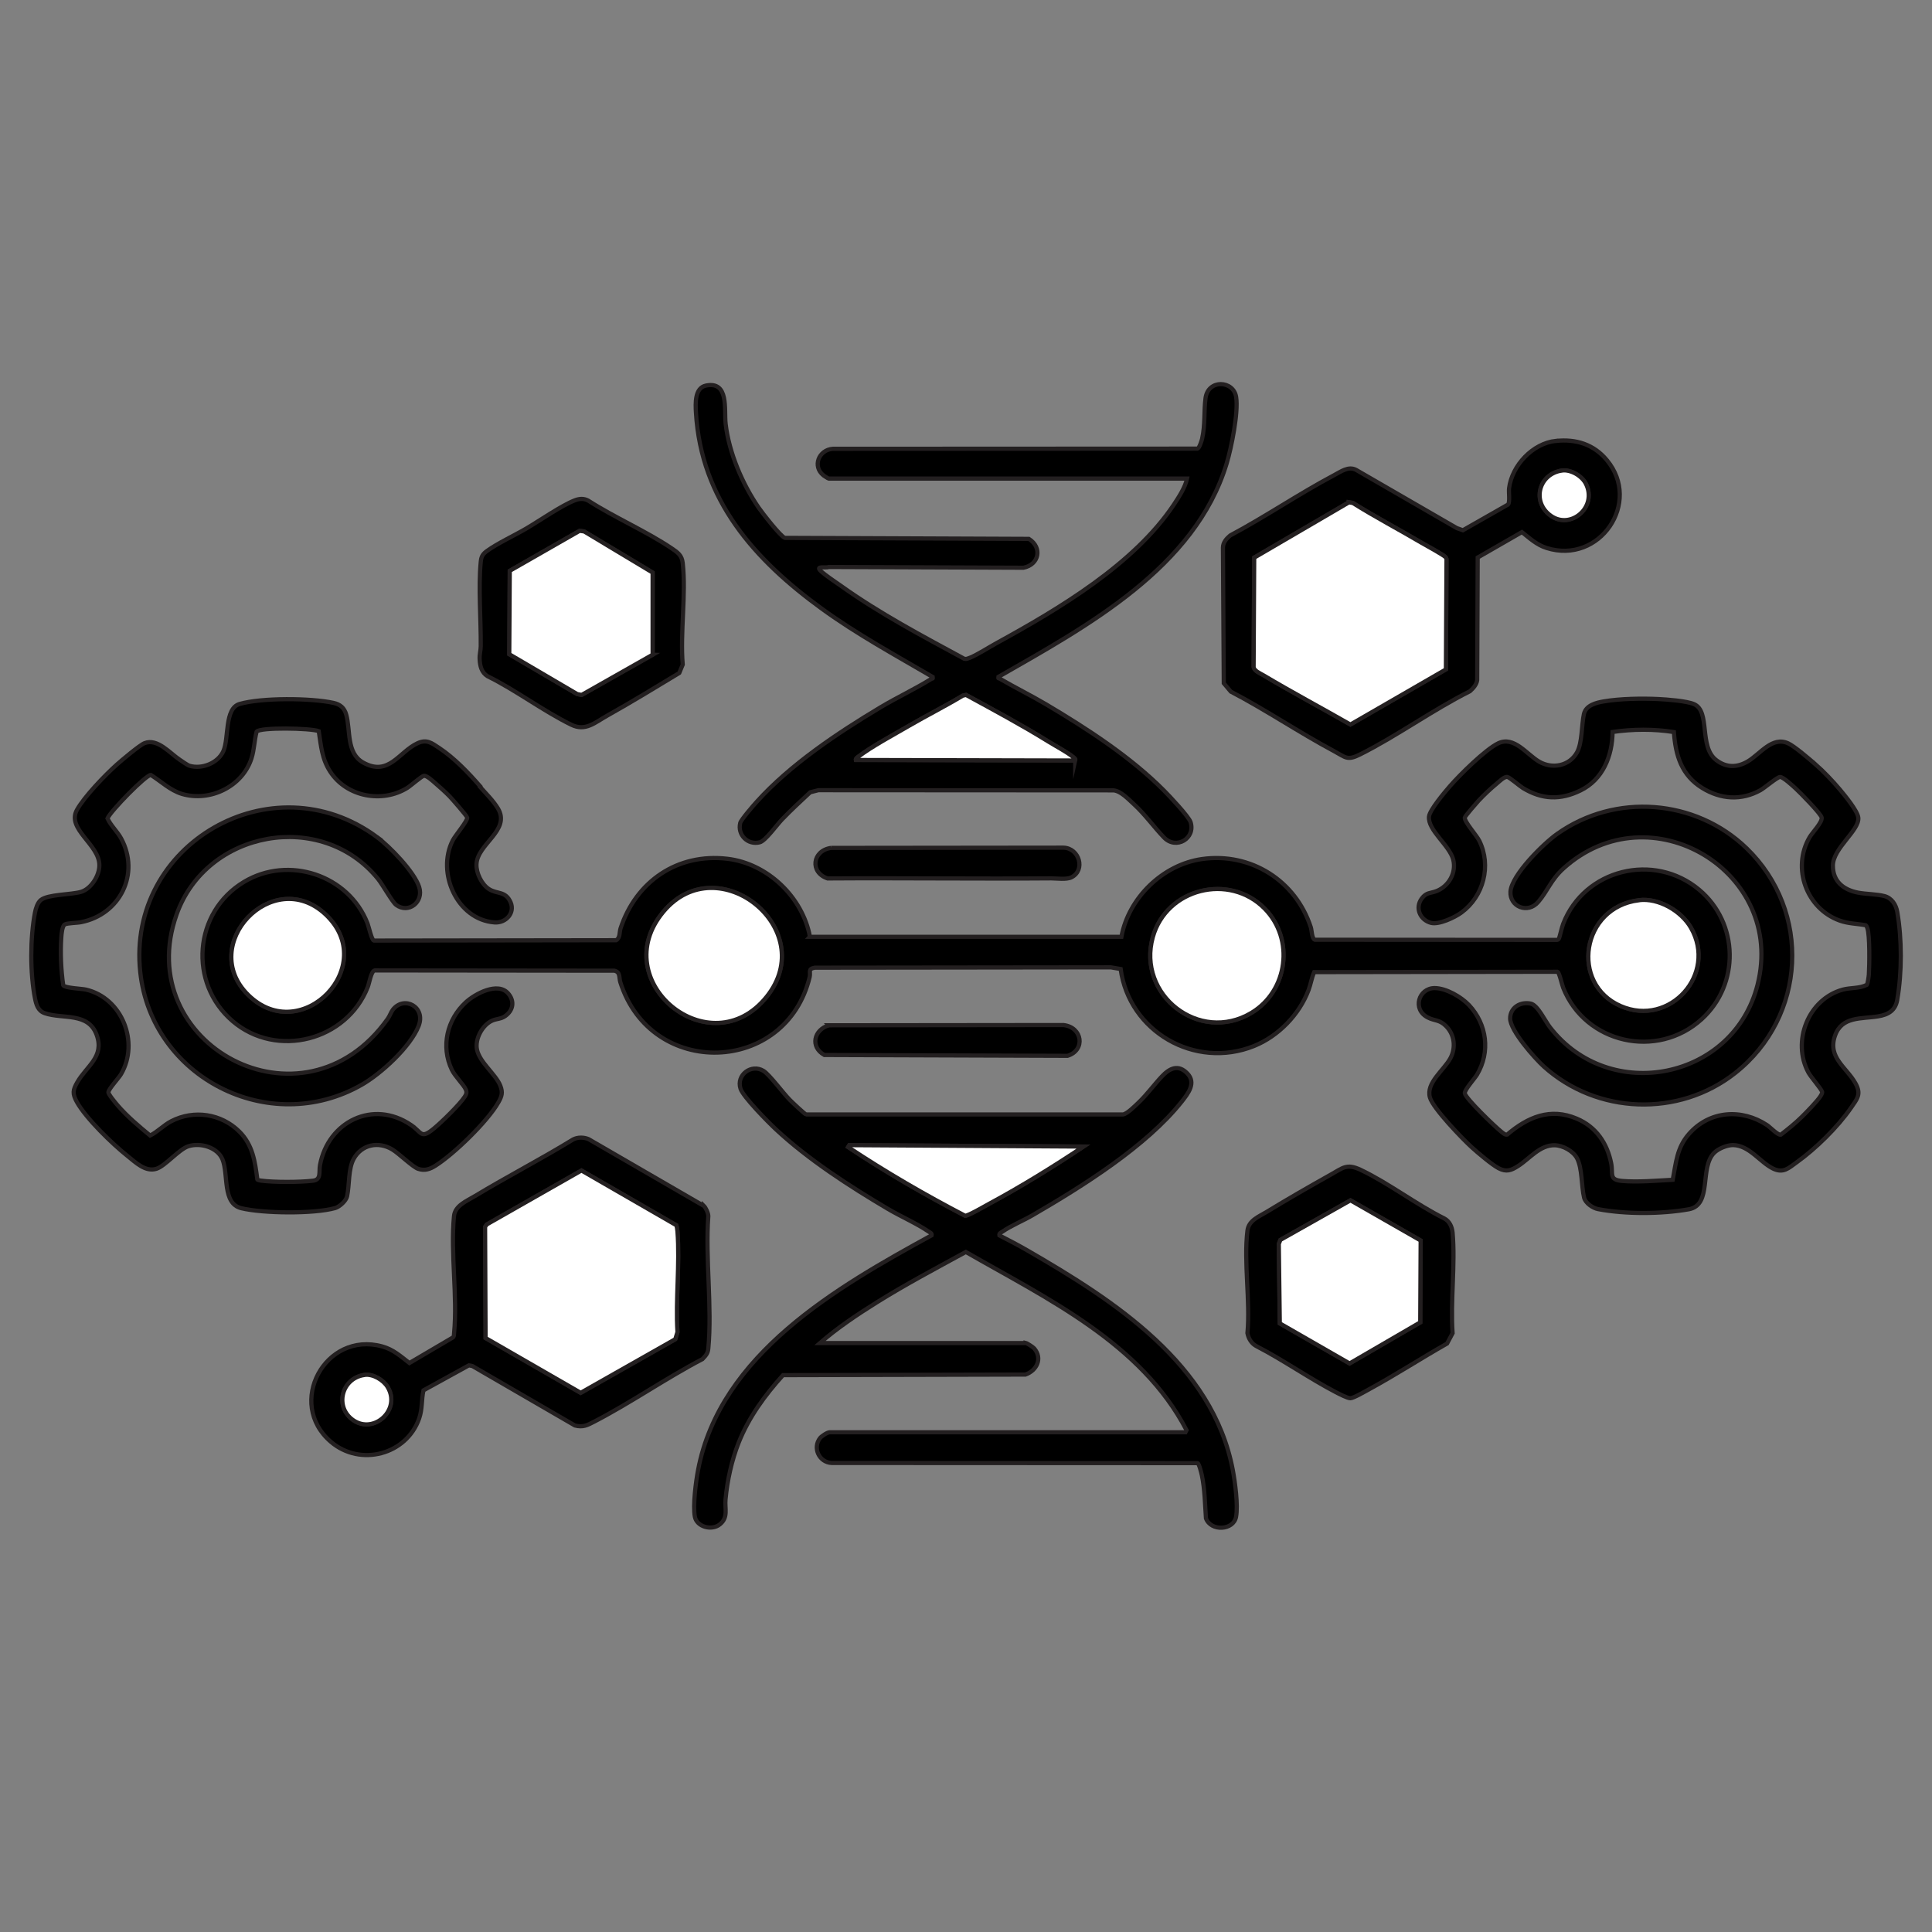 <?xml version="1.0" encoding="UTF-8"?><svg id="Layer_1" xmlns="http://www.w3.org/2000/svg" viewBox="0 0 231 231"><rect x="0" y="0" width="231" height="231" fill="#808080" stroke="none"/><defs><style>.cls-1{fill:#fff;}.cls-1,.cls-2{stroke:#231f20;stroke-miterlimit:10;stroke-width:.5px;}</style></defs><g id="WIpHWp"><path class="cls-2" d="M96.82,112.01h37.26c.86-4.66,4.94-8.63,9.64-9.3,5.84-.82,11.21,2.59,13.01,8.17.12.39.12,1.36.48,1.48l28.91.02c.11,0,.18-.04.25-.12.09-.11.39-1.47.53-1.8,2.54-6.55,10.87-8.59,16.26-4.08,4.77,3.99,4.87,11.33.3,15.48-5.33,4.84-13.91,2.9-16.56-3.76-.13-.33-.47-1.84-.67-1.91l-29.1.04c-.3.67-.4,1.42-.67,2.14-1.1,2.94-3.62,5.53-6.53,6.7-7.05,2.83-14.92-1.72-15.94-9.21l-1.17-.2-35.4.04c-.87.16-.47.51-.61,1.11-2.79,11.66-18.95,12.24-22.64.63-.18-.57.03-1.2-.71-1.38l-28.66-.03c-.43.08-.64,1.51-.83,1.99-2.51,6.41-10.88,8.58-16.15,4.08-5.33-4.56-4.67-13.05,1.36-16.66,5.32-3.19,12.5-.83,14.76,4.96.16.42.49,1.97.76,2.06l28.97-.04c.51-.3.37-.95.53-1.43,1.85-5.61,6.8-9.01,12.77-8.31,4.8.56,8.99,4.59,9.87,9.31ZM79.33,109c-6.97,8.32,5.59,18.58,12.33,10.18,6.46-8.06-5.8-17.98-12.33-10.18ZM151.2,108.63c-4.23-4.28-11.73-2.4-13.36,3.41-1.94,6.92,5.57,12.78,11.77,9.07,4.39-2.62,5.18-8.85,1.59-12.48ZM29.68,118.96c6.36,6.26,15.81-3.51,9.22-9.65-6.27-5.84-15.31,3.64-9.22,9.65ZM195.96,107.63c-6.89.84-8.26,10.01-2.17,12.65,5.87,2.55,11.58-3.83,8.39-9.37-1.16-2.01-3.87-3.57-6.21-3.29Z"/><path class="cls-2" d="M122.62,160.56c.18.04.9.5,1.04.67,1.02,1.2.3,2.64-1.05,3.12l-28.99.07c-2.16,2.39-4.1,5.04-5.3,8.07-.83,2.09-1.36,4.52-1.57,6.77-.11,1.14.36,2.16-.68,3-.97.79-2.77.3-2.99-.92-.25-1.34.12-4.2.39-5.6,2.65-13.84,16.59-21.84,27.92-28.04.05-.26-.18-.32-.35-.44-1.41-.97-3.36-1.82-4.88-2.72-4.58-2.71-9.51-5.89-13.4-9.52-.88-.82-3.91-3.88-4.22-4.85-.54-1.65,1.3-3.02,2.75-2.13.71.44,2.36,2.67,3.12,3.44.24.25,1.84,1.76,1.97,1.77h37.89c.5-.07,1.44-1.02,1.85-1.41,1.01-.96,1.87-2.15,2.8-3.14s1.97-1.48,3.05-.35.1,2.38-.67,3.36c-4.24,5.35-11.92,10.15-17.81,13.57-1.13.66-2.61,1.27-3.65,1.99-.17.12-.4.18-.35.44,1.14.58,2.28,1.18,3.39,1.82,10.33,5.97,22.13,13.57,24.52,26.23.27,1.44.65,4.22.39,5.6-.3,1.63-3,1.78-3.6.18-.12-1.71-.14-3.47-.49-5.15-.06-.28-.33-1.39-.51-1.45l-43.75-.02c-1.48-.06-2.32-1.79-1.39-2.98.18-.23.87-.69,1.15-.69h42.54l.13-.25c-5.42-10.42-16.64-15.71-26.39-21.31-3.56,1.95-7.18,3.86-10.62,6.01-2.35,1.47-4.75,3.07-6.82,4.88h24.58ZM101.55,136.92l-.14.23c4.5,3,9.19,5.71,13.99,8.21.33.02,2.38-1.16,2.86-1.42,3.87-2.09,7.63-4.41,11.29-6.85l-27.99-.17Z"/><path class="cls-2" d="M99.08,57.22c-.08-.02-.51-.29-.61-.37-1.38-1.09-.57-3.07,1.1-3.19l43.62-.02c.2-.07.48-.92.54-1.18.38-1.68.2-3.3.41-4.86.31-2.29,3.35-2.13,3.66-.13.29,1.83-.57,6.07-1.13,7.93-3.76,12.49-16.75,19.49-27.3,25.53-.05.24.05.15.16.21,1.81,1.06,3.71,1.99,5.52,3.06,4.89,2.9,10.12,6.29,14.13,10.33.62.62,2.95,3.09,3.17,3.76.63,1.94-1.72,3.36-3.18,1.84-1.23-1.28-2.23-2.72-3.61-3.99-.66-.6-1.54-1.55-2.41-1.64l-35.3-.02-.98.25c-1.14,1.07-2.29,2.12-3.37,3.25-.61.63-1.98,2.56-2.66,2.73-1.43.37-2.7-.9-2.33-2.33.1-.38,1.62-2.14,1.99-2.54,4-4.43,9.63-8.19,14.74-11.25,2-1.2,4.16-2.2,6.13-3.43.09-.06.21.04.16-.21-4.49-2.63-9.06-5.11-13.28-8.18-8.04-5.84-14.43-13-15.04-23.45-.06-1.06-.16-2.94,1.19-3.22,2.79-.57,2.17,2.88,2.36,4.57.4,3.45,1.99,7.18,3.95,10.03.41.6,2.64,3.47,3.13,3.61l29.18.12c1.65,1.05,1.21,3.09-.65,3.45l-23.28-.09c-.39.16-1.7-.2-.91.52.62.56,1.69,1.26,2.4,1.76,4.64,3.31,9.72,5.99,14.72,8.7.25.06.45-.05.67-.13.85-.33,2.35-1.3,3.24-1.78,7.4-4.06,16.37-9.39,21.13-16.51.6-.9,1.38-2.1,1.59-3.13h-42.84ZM128.56,90.93c.04-.22-.11-.3-.25-.42-.72-.58-2.1-1.31-2.94-1.84-3.21-1.99-6.55-3.78-9.87-5.59l-.39.09c-2.11,1.27-4.32,2.37-6.44,3.61-1.85,1.08-4.44,2.46-6.09,3.72-.12.09-.28.19-.25.36l26.23.06Z"/><path class="cls-2" d="M217.03,91.35c1.05.93,2.08,2.01,2.98,3.08.56.67,2.11,2.55,2.18,3.34.14,1.53-3.04,3.65-3.04,5.73,0,1.91,1.29,2.9,3.02,3.23.95.18,2.21.17,3.14.41.88.23,1.39,1.03,1.54,1.9.56,3.28.56,7.21,0,10.48-.22,1.3-1.07,1.8-2.29,2-1.99.33-4.34-.04-5.16,2.32-.9,2.6,1.36,3.75,2.44,5.67.75,1.33.22,1.86-.54,2.97-1.61,2.32-4.2,4.86-6.49,6.5-.96.69-1.59,1.34-2.82.74-1.56-.76-2.83-2.78-4.79-2.81-.7,0-1.74.42-2.24.92-1.8,1.77-.18,6.25-3.05,6.76-3.27.58-7.58.6-10.83-.02-.64-.12-1.52-.72-1.68-1.38-.33-1.37-.21-3.47-.83-4.68-.46-.89-1.71-1.56-2.69-1.58-1.77-.03-2.99,1.6-4.36,2.48-.83.53-1.4.76-2.34.27-.8-.42-2.45-1.82-3.17-2.47-1.12-1.01-4.68-4.7-5.04-5.99-.5-1.75,1.68-3.26,2.45-4.7.67-1.26.5-2.82-.53-3.84-.79-.79-1.33-.59-2.17-1.02-1.9-.97-1.11-3.52.81-3.52,1.37,0,3.18,1.05,4.11,2.03,2.15,2.29,2.58,5.6.96,8.32-.28.47-1.5,1.81-1.46,2.22.06.6,3.69,4.08,4.36,4.6.19.15.46.4.7.35,2.45-2.09,5.15-3.26,8.33-1.91,2.31.98,3.63,2.93,4.11,5.33.26,1.29-.31,1.98,1.31,2.12,1.9.16,4.15-.04,6.05-.14.4-2.06.49-3.83,1.94-5.48,2.45-2.8,6.3-3.07,9.35-1.05.33.22,1.29,1.22,1.63,1.14.86-.66,1.73-1.36,2.5-2.12.57-.56,1.86-1.88,2.25-2.49.08-.13.23-.37.19-.52-.1-.35-1.33-1.75-1.63-2.29-2.03-3.73-.02-8.82,4.12-9.93.94-.25,1.96-.11,2.86-.57.11-.14.22-.99.24-1.23.07-1.07.13-4.74-.19-5.58-.04-.11-.08-.23-.18-.31-1.06-.2-2.1-.19-3.12-.56-3.99-1.43-5.74-6.31-3.6-9.96.34-.58,1.53-1.78,1.45-2.35-.06-.44-2.63-3.05-3.13-3.5-.35-.32-1.47-1.36-1.84-1.36-.34,0-1.85,1.3-2.35,1.58-2.29,1.27-4.73,1.1-6.94-.25-2.5-1.53-3.21-3.9-3.41-6.7-2.42-.38-4.91-.36-7.33-.01-.03,2.86-1.16,5.7-3.85,7-2.4,1.17-4.57,1.09-6.86-.29-.38-.23-1.6-1.29-1.87-1.33-.39-.06-.95.53-1.28.8-.72.59-1.51,1.34-2.15,2.02-.23.25-1.64,1.87-1.66,2.03-.07.5,1.42,2.13,1.74,2.79,1.46,2.97.51,6.62-2.14,8.57-.8.59-2.68,1.47-3.62,1.24-1.32-.33-1.97-1.78-1.13-2.92.57-.77,1.05-.6,1.8-.9,1.45-.59,2.35-2.2,1.97-3.73-.43-1.73-3.07-3.53-2.9-5.17.08-.79,1.9-2.94,2.5-3.63,1.17-1.35,4.25-4.4,5.78-5.13,1.9-.9,3.39,1.32,4.88,2.19,1.57.92,3.63.54,4.54-1.11.63-1.16.53-3.24.82-4.57.24-1.07,1.49-1.37,2.4-1.52,1.92-.33,4.52-.37,6.47-.28,1.03.05,3.4.22,4.3.61,1.99.87.55,5.07,2.64,6.68,1.22.94,2.52.92,3.81.15,1.48-.89,2.9-3.02,4.81-2.14.74.34,2.54,1.88,3.22,2.48Z"/><path class="cls-2" d="M57.39,94.07c.72.82,1.57,1.64,2.14,2.58,1.59,2.63-2.5,4.26-2.56,6.72-.03,1.02.62,2.37,1.49,2.93.98.63,1.98.2,2.59,1.58.56,1.28-.57,2.51-1.92,2.41-4.47-.33-6.96-5.92-5.01-9.79.3-.6,1.8-2.35,1.74-2.75-.03-.2-1.83-2.25-2.12-2.55-.47-.48-1.2-1.14-1.72-1.58-.3-.26-.98-.9-1.34-.86-.26.03-1.6,1.21-1.99,1.45-3.01,1.86-7.23,1.06-9.19-1.92-1.02-1.55-1.11-3.08-1.39-4.87-.97-.37-7.03-.48-7.43.06-.27,1.05-.28,2.16-.61,3.19-1.07,3.36-4.95,5.25-8.3,4.26-1.41-.42-2.52-1.51-3.73-2.27-.56-.05-4.82,4.31-5.19,5.19.41.89,1.17,1.54,1.64,2.41,2.28,4.22-.14,9.08-4.8,10-.48.1-1.64.1-1.94.27-.32.19-.39,1.13-.42,1.54-.13,1.82-.03,3.94.23,5.74.21.33,2.24.4,2.71.51,4.33,1,6.42,6.31,4.21,10.1-.27.47-1.49,1.77-1.52,2.17-.02.24.88,1.31,1.11,1.58,1.12,1.3,2.55,2.51,3.88,3.6.9-.45,1.61-1.24,2.54-1.72,2.7-1.39,5.96-.9,8.12,1.24,1.62,1.61,1.88,3.58,2.16,5.74.04.06.32.12.42.13,1.58.21,4.66.2,6.24.01,1.02-.12.68-1.09.83-1.87.98-5.21,6.36-7.86,10.87-4.8,1.35.91,1.15,1.75,2.76.42.91-.75,3.08-2.86,3.68-3.8.19-.3.27-.5.12-.85-.23-.56-1.3-1.59-1.67-2.37-1.33-2.79-.57-6,1.67-8.06,1.11-1.02,3.86-2.51,5.09-1.04.77.91.59,2.01-.38,2.69-.51.36-1.03.31-1.55.54-1.18.52-2.08,2.21-1.82,3.46.32,1.55,2.24,2.94,2.79,4.32.32.82.19,1.26-.24,2.01-1.29,2.27-5.3,6.16-7.52,7.56-.65.41-1.27.64-2.07.37-.65-.22-2.31-1.85-3.08-2.31-1.66-1-3.66-.61-4.62,1.12-.66,1.2-.5,3.13-.79,4.48-.12.54-.9,1.25-1.42,1.4-2.54.72-8.66.65-11.23.02-2.3-.56-1.51-4.01-2.25-5.84-.6-1.46-2.65-2.02-4.07-1.57-1.12.35-2.76,2.35-3.81,2.69-1.33.43-2.5-.75-3.48-1.53-1.79-1.42-4.96-4.49-6.05-6.45-.55-1-.49-1.42.05-2.36,1.12-1.95,3.26-3.04,2.32-5.65-1-2.77-4.07-1.86-6.22-2.61-.8-.28-1.01-1.03-1.16-1.78-.59-2.99-.58-7.24,0-10.24.09-.49.31-1.19.7-1.51.87-.69,3.57-.62,4.79-.97s2.22-1.95,2.21-3.19c0-2.48-3.94-4.32-2.69-6.6.89-1.61,3.36-4.16,4.76-5.42.6-.53,2.71-2.32,3.32-2.57,1.56-.63,3.05,1.21,4.25,2,.25.16.91.64,1.14.7,1.48.44,3.4-.32,4.04-1.74.7-1.56.11-5.12,1.95-5.65,2.63-.76,8.53-.72,11.22-.13.82.18,1.3.6,1.53,1.41.52,1.87,0,4.59,2.01,5.72,3.07,1.72,4.28-1.27,6.5-2.3,1.11-.52,1.71-.03,2.6.56,1.83,1.22,3.48,2.95,4.91,4.59Z"/><path class="cls-2" d="M84.15,144.17c.25.25.54.87.54,1.24-.37,5.09.47,10.82,0,15.83-.05.58-.31.85-.7,1.26-4.38,2.29-8.6,5.24-12.98,7.5-.8.41-1.3.69-2.27.44l-12.26-7.11-.42-.08-5.43,2.99c-.25,1.15-.11,2.18-.51,3.35-1.51,4.34-7.03,5.81-10.55,2.81-5.4-4.6-.7-13.3,6.14-11.41,1.33.37,2.19,1.17,3.24,1.98l5.22-3.07c.13-.14.1-.32.12-.49.43-4.41-.44-9.58-.01-13.99.12-1.28,1.51-1.81,2.5-2.41,3.86-2.33,7.89-4.41,11.74-6.77.56-.29,1.28-.28,1.85-.04l13.78,7.98ZM80.84,146.49l-11.32-6.53-11.32,6.45-.2.29.06,13.29,11.37,6.55,11.31-6.41.26-.85c-.24-3.91.3-8.16,0-12.02-.01-.19-.06-.64-.16-.76ZM43.58,164.39c-2.75.39-3.62,3.85-1.31,5.42,2.47,1.68,5.7-1.27,4.09-3.97-.51-.85-1.78-1.6-2.77-1.46Z"/><path class="cls-2" d="M186.03,52.72c2.41-.26,4.53.41,6.09,2.29,4.22,5.06-.85,12.52-7.2,10.51-1.18-.37-2.02-1.16-2.95-1.9l-5.29,3.04-.06,14.65c-.06.52-.48,1-.87,1.34-4.47,2.24-8.71,5.34-13.15,7.56-1.52.76-1.7.35-3.08-.39-4.19-2.24-8.15-4.93-12.36-7.13l-.84-1-.1-16.21c0-.62.43-1.09.87-1.46,4.21-2.24,8.2-4.97,12.41-7.2.82-.43,1.72-1.12,2.64-.64l12.04,6.96.73.26,5.39-3.07c.26-.29.07-1.46.13-1.95.35-2.75,2.83-5.37,5.6-5.67ZM186.76,56.26c-2.78.39-3.65,3.79-1.31,5.42s5.54-1.05,4.18-3.81c-.47-.96-1.82-1.75-2.87-1.61ZM161.26,60.06l-11.3,6.6-.07,13.06c.05.47.79.77,1.19,1.01,3.41,2.04,6.93,3.91,10.38,5.88l11.42-6.59.07-13.07c.02-.16-.04-.24-.13-.36-.21-.25-2.36-1.42-2.84-1.7-2.73-1.61-5.54-3.08-8.23-4.77l-.49-.08Z"/><path class="cls-2" d="M208.81,101.4c7.83,7.55,7.18,20.2-1.36,26.91-6.74,5.3-16.51,4.93-22.86-.79-1.1-1-4.03-4.3-4.03-5.75,0-1.32,1.24-2.04,2.48-1.77.83.19,1.72,2.12,2.3,2.85,7.16,9.22,21.94,6.2,24.8-5.1,3.43-13.53-12.85-23.31-23.22-13.9-1.46,1.32-1.9,2.71-3,3.99-1.25,1.47-3.43.57-3.32-1.23.13-2,3.96-5.76,5.59-6.91,6.93-4.91,16.52-4.18,22.62,1.7Z"/><path class="cls-2" d="M45.03,100.05c1.54,1.13,4.52,4.2,5.09,6.01s-1.29,3.22-2.75,2.14c-.46-.34-1.62-2.43-2.17-3.11-6.76-8.34-20.5-5.82-24.08,4.23-5.52,15.47,15.08,26.8,25.24,12.49.24-.33.38-.79.62-1.1,1.36-1.71,3.97-.31,3.07,1.97-.99,2.5-4.5,5.71-6.82,7.03-11.05,6.3-25.1-.88-26.46-13.47-1.66-15.33,15.74-25.37,28.26-16.19Z"/><path class="cls-2" d="M173.02,160.64c-3.12,1.77-6.16,3.75-9.31,5.46-.44.24-1.85,1.06-2.24,1.08-.33.02-1.38-.53-1.73-.71-3.19-1.66-6.26-3.83-9.47-5.49-.62-.31-.99-.91-1.12-1.58.35-3.85-.46-8.51,0-12.26.15-1.23,1.36-1.67,2.3-2.24,2.47-1.51,5.15-3.05,7.67-4.46,1.45-.81,1.9-1.35,3.56-.57,3.33,1.58,6.66,4.15,10,5.81.63.33.93,1,1,1.7.34,3.82-.27,8.14,0,12.02l-.66,1.24ZM169.86,148.32l-8.39-4.8-8.38,4.73-.19.48.12,9.51,8.35,4.78,8.45-4.91.04-9.79Z"/><path class="cls-2" d="M81.21,80.47c-2.84,1.72-5.69,3.46-8.58,5.08-1.51.84-2.62,1.94-4.33,1.1-3.37-1.65-6.62-4.13-10.01-5.8-.71-.44-.9-1.2-.94-2-.04-.6.13-1.08.13-1.59.03-3.16-.3-7.01,0-10.06.06-.65.22-.95.75-1.33,1.27-.92,3.3-1.86,4.68-2.67,1.59-.93,4.23-2.77,5.82-3.38.54-.21,1.08-.25,1.61.04,3.15,2.03,6.9,3.63,9.98,5.71.71.48,1.21.82,1.31,1.75.42,3.77-.32,8.29,0,12.14l-.41,1ZM78.03,78.28v-9.82s-8.19-4.92-8.19-4.92l-.54-.07-8.35,4.78-.06,9.97,8.13,4.77.52.1,8.5-4.81Z"/><path class="cls-2" d="M99.11,122.59l28.04-.03c2.28.25,2.67,3,.49,3.68l-29.08-.1c-1.73-.97-1.25-3.03.55-3.55Z"/><path class="cls-2" d="M99.36,101.38l27.8-.03c1.89.06,2.66,2.67.96,3.54-.61.31-1.76.13-2.43.13-8.91.07-17.82-.05-26.74.01-2.15-.71-1.83-3.33.41-3.65Z"/><path class="cls-1" d="M79.33,109c6.53-7.8,18.79,2.13,12.33,10.18-6.73,8.4-19.29-1.86-12.33-10.18Z"/><path class="cls-1" d="M151.2,108.63c3.6,3.64,2.8,9.86-1.59,12.48-6.2,3.7-13.7-2.16-11.77-9.07,1.63-5.82,9.13-7.69,13.36-3.41Z"/><path class="cls-1" d="M29.68,118.96c-6.09-6,2.94-15.49,9.22-9.65,6.59,6.13-2.86,15.91-9.22,9.65Z"/><path class="cls-1" d="M195.96,107.63c2.34-.29,5.05,1.28,6.21,3.29,3.19,5.54-2.51,11.92-8.39,9.37-6.09-2.64-4.72-11.81,2.17-12.65Z"/><path class="cls-1" d="M101.55,136.92l27.99.17c-3.66,2.44-7.42,4.76-11.29,6.85-.48.26-2.52,1.45-2.86,1.42-4.8-2.5-9.49-5.22-13.99-8.21l.14-.23Z"/><path class="cls-1" d="M128.56,90.93l-26.23-.06c-.02-.17.14-.27.25-.36,1.65-1.26,4.24-2.64,6.09-3.72,2.13-1.24,4.33-2.34,6.44-3.61l.39-.09c3.32,1.81,6.66,3.6,9.87,5.59.84.52,2.23,1.25,2.94,1.84.14.12.3.2.25.42Z"/><path class="cls-1" d="M80.84,146.49c.1.12.14.57.16.76.3,3.86-.24,8.12,0,12.02l-.26.85-11.31,6.41-11.37-6.55-.06-13.29.2-.29,11.32-6.45,11.32,6.53Z"/><path class="cls-1" d="M43.58,164.39c1-.14,2.26.6,2.77,1.46,1.61,2.69-1.62,5.65-4.09,3.97-2.31-1.57-1.43-5.03,1.31-5.42Z"/><path class="cls-1" d="M161.26,60.06l.49.08c2.69,1.69,5.5,3.16,8.23,4.77.48.28,2.63,1.45,2.84,1.7.1.12.15.2.13.36l-.07,13.07-11.42,6.59c-3.44-1.97-6.97-3.85-10.38-5.88-.41-.24-1.15-.54-1.19-1.01l.07-13.06,11.3-6.6Z"/><path class="cls-1" d="M186.76,56.26c1.06-.15,2.4.65,2.87,1.61,1.36,2.77-1.81,5.47-4.18,3.81s-1.47-5.03,1.31-5.42Z"/><polygon class="cls-1" points="169.86 148.32 169.81 158.11 161.36 163.02 153.02 158.23 152.9 148.73 153.09 148.25 161.47 143.52 169.86 148.32"/><polygon class="cls-1" points="78.03 78.28 69.54 83.09 69.02 82.99 60.89 78.22 60.95 68.25 69.3 63.47 69.84 63.54 78.03 68.46 78.03 78.28"/></g></svg>